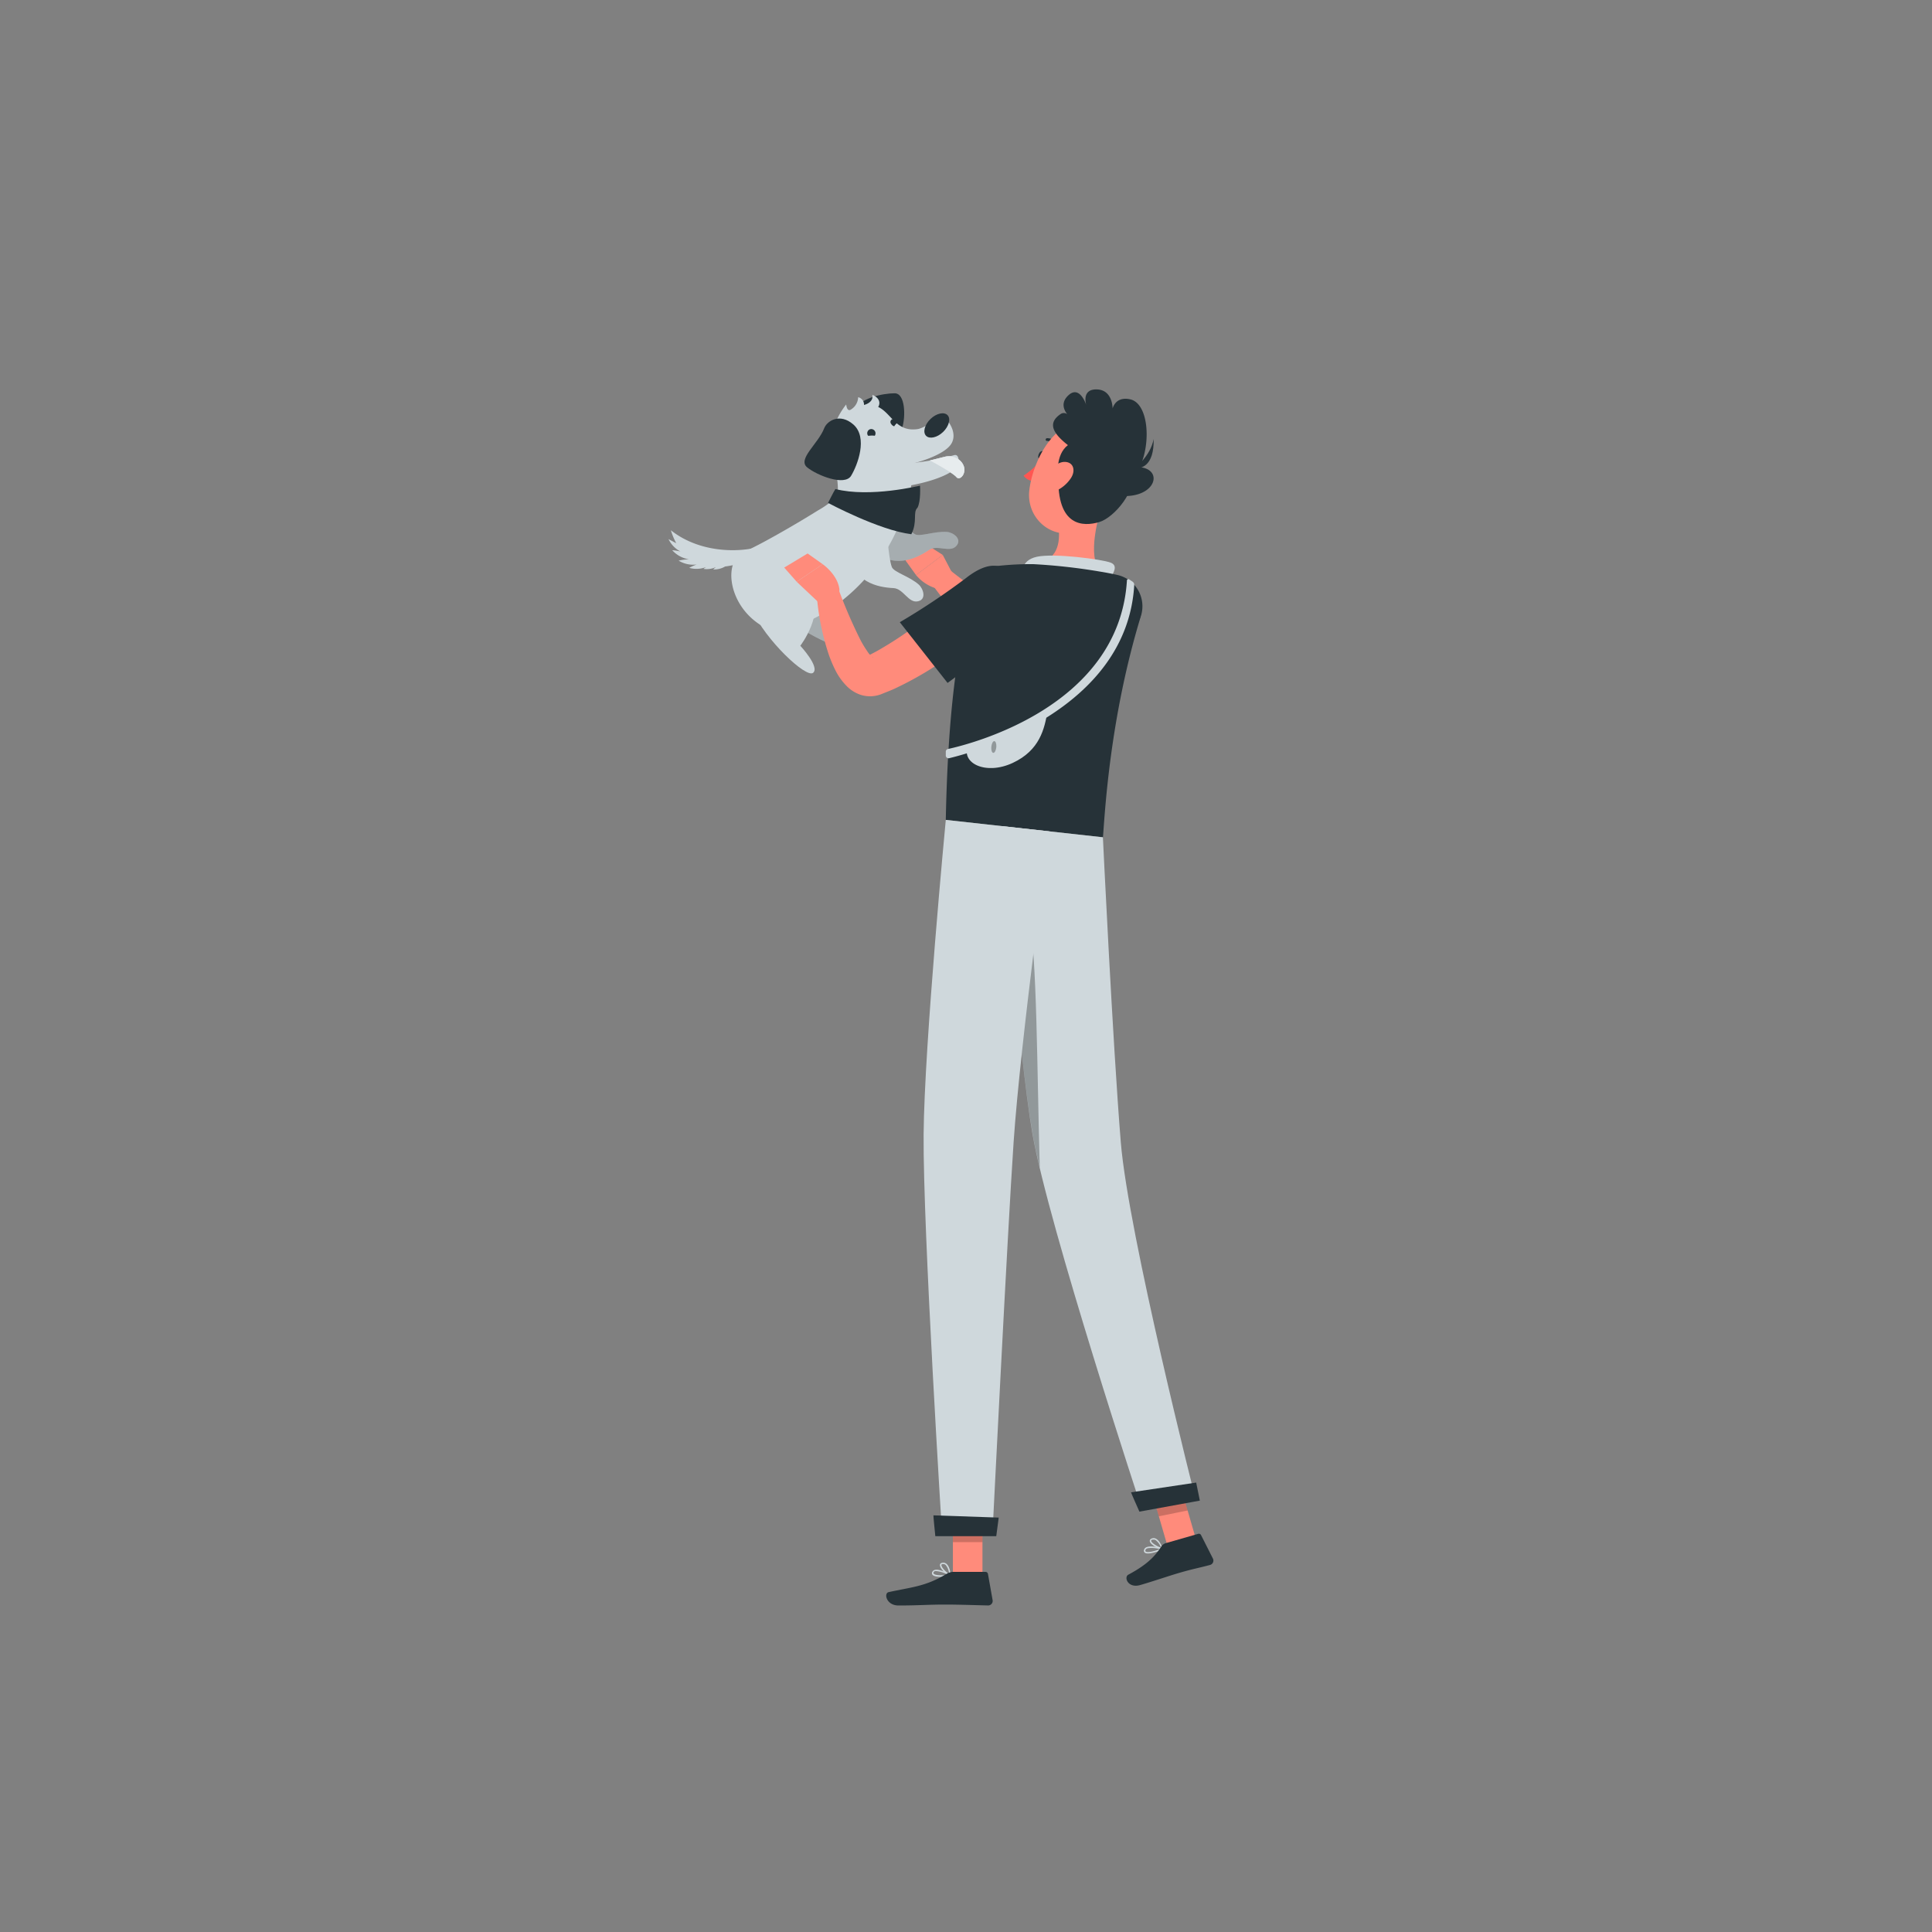 <svg xmlns="http://www.w3.org/2000/svg" viewBox="0 0 500 500"><rect x="0" y="0" width="500" height="500" fill="#808080" stroke="none"/><g id="freepik--Character--inject-67"><path d="M270.17,118.06c-.21.58-.7,1-1.08.83s-.51-.69-.3-1.28.7-1,1.08-.84S270.39,117.47,270.17,118.06Z" style="fill:#263238"></path><path d="M269.53,119a23.54,23.54,0,0,1-4.62,4.1,3.43,3.43,0,0,0,2.59,1.43Z" style="fill:#ff5652"></path><path d="M273.5,115.5a.33.33,0,0,1-.25-.15,2.78,2.78,0,0,0-2.27-1.23.34.34,0,0,1-.36-.34.38.38,0,0,1,.36-.38,3.49,3.49,0,0,1,2.88,1.53.37.37,0,0,1-.1.5A.36.36,0,0,1,273.5,115.5Z" style="fill:#263238"></path><path d="M286,128.37c-1.95,5.41-4.62,15.44-1.3,19.56,0,0-2.39,5.45-12.73,4.31C260.59,151,267.4,146,267.4,146c6.43-.79,7-5.39,6.57-9.81Z" style="fill:#ff8b7b"></path><path d="M287.08,150c1.12-1.68,2.36-3.61.36-4.39-2.21-.86-14.63-2.5-19.1-1.52s-3.67,4.61-3.67,4.61Z" style="fill:#CFD8DC"></path><path d="M243.51,408.08c-1,0-1.92-.14-2.22-.58a.67.67,0,0,1,.05-.79,1,1,0,0,1,.59-.42c1.29-.35,3.9,1.18,4,1.24a.19.19,0,0,1,.08.19.19.19,0,0,1-.15.14A13.32,13.32,0,0,1,243.51,408.08Zm-1.15-1.48a1.29,1.29,0,0,0-.35,0,.59.59,0,0,0-.37.25c-.13.23-.09.34,0,.4.34.5,2.27.51,3.7.31A7.72,7.72,0,0,0,242.36,406.6Z" style="fill:#CFD8DC"></path><path d="M245.83,407.87l-.07,0c-.91-.41-2.66-2.07-2.49-2.93,0-.21.2-.46.7-.51a1.29,1.29,0,0,1,1,.31c.94.8,1.06,2.86,1.06,2.95a.19.19,0,0,1-.08.16A.15.15,0,0,1,245.83,407.87Zm-1.73-3.1H244c-.33,0-.35.16-.36.21-.11.51,1.08,1.82,2,2.38a4.2,4.2,0,0,0-.91-2.36A.92.92,0,0,0,244.1,404.77Z" style="fill:#CFD8DC"></path><rect x="246.61" y="389.97" width="7.65" height="17.72" style="fill:#ff8b7b"></rect><polygon points="309.77 399.24 302.13 400.07 297.14 382.87 304.78 382.04 309.77 399.24" style="fill:#ff8b7b"></polygon><path d="M298.57,401.81c-1,.24-1.92.35-2.32,0a.67.67,0,0,1-.15-.77,1,1,0,0,1,.48-.56c1.18-.65,4.11.17,4.23.21a.18.18,0,0,1,.13.15.19.19,0,0,1-.11.18A13,13,0,0,1,298.57,401.81Zm-1.49-1.14a1.51,1.51,0,0,0-.34.13.55.55,0,0,0-.29.33c-.08.25,0,.35.05.4.45.39,2.34-.08,3.7-.62A8.09,8.09,0,0,0,297.08,400.67Z" style="fill:#CFD8DC"></path><path d="M300.79,401h-.07c-1-.17-3.12-1.33-3.16-2.2,0-.21.08-.49.56-.66a1.26,1.26,0,0,1,1,.06c1.12.53,1.74,2.48,1.77,2.56a.2.2,0,0,1,0,.18A.21.21,0,0,1,300.79,401Zm-2.46-2.55-.11,0c-.31.12-.3.24-.3.29,0,.52,1.51,1.47,2.55,1.79a4,4,0,0,0-1.47-2A1,1,0,0,0,298.33,398.49Z" style="fill:#CFD8DC"></path><path d="M301.72,399.36l8.36-2.4a.63.63,0,0,1,.75.32l3.09,6.11a1.17,1.17,0,0,1-.77,1.62c-2.93.79-4.39,1-8.07,2.08-2.26.65-6.86,2.22-10,3.12s-4.29-2-3.08-2.68c5.43-2.89,7.17-5.21,8.6-7.37A2,2,0,0,1,301.72,399.36Z" style="fill:#263238"></path><path d="M246.69,406.8h8.36a.64.64,0,0,1,.63.52l1.21,6.81a1.17,1.17,0,0,1-1.16,1.36c-3-.06-7.36-.23-11.15-.23-4.43,0-6.85.24-12.05.24-3.14,0-3.87-3.18-2.54-3.46,6-1.31,9.52-1.45,14.83-4.64A3.66,3.66,0,0,1,246.69,406.8Z" style="fill:#263238"></path><path d="M288.81,162.23c-.66.3-1.1.48-1.64.71l-1.53.6c-1,.38-2.05.73-3.07,1.07-2.05.65-4.1,1.24-6.17,1.75s-4.14,1-6.21,1.38c-1,.2-2.09.37-3.13.55a15.43,15.43,0,0,1-2.46.29,12.93,12.93,0,0,1-2.58-.24,17,17,0,0,1-4-1.41,25.26,25.26,0,0,1-3.21-1.86,42.8,42.8,0,0,1-5.28-4.28,62.86,62.86,0,0,1-8.45-9.79l4.26-3.85c3.08,2.43,6.3,4.9,9.49,7a44.91,44.91,0,0,0,4.79,2.77,11.54,11.54,0,0,0,4.1,1.33,2,2,0,0,0,.48,0c.13-.05-.12,0,.57-.2l2.86-.86c1.91-.55,3.79-1.18,5.67-1.77s3.74-1.23,5.58-1.87l2.74-1,2.55-.93Z" style="fill:#ff8b7b"></path><path d="M246.6,148.61l-2.62-5-6.91,5.22a10.87,10.87,0,0,0,5.64,3.57Z" style="fill:#ff8b7b"></path><polygon points="239.09 140.49 234.19 144.83 237.07 148.83 243.98 143.61 239.09 140.49" style="fill:#ff8b7b"></polygon><path d="M295.05,159.9c-2.15,7-23.51,11.8-23.51,11.8l-9.48-15.94s10-3,18.78-6.06C290,146.48,297.24,152.78,295.05,159.9Z" style="fill:#263238"></path><path d="M198.35,150.33l14.57-3.71c6,5.27,2.54,15.43,2.54,15.43s6.61,3.51,5.45,5.57-14.55-4.11-20.12-10.09S198.35,150.33,198.35,150.33Z" style="fill:#CFD8DC"></path><path d="M198.35,150.33l14.57-3.71c6,5.27,2.54,15.43,2.54,15.43s6.61,3.51,5.45,5.57-14.55-4.11-20.12-10.09S198.35,150.33,198.35,150.33Z" style="opacity:0.2"></path><path d="M224.89,141.66l4.32-11.22s5.24,6.33,7.55,7.8c1.24.79,5.09-.83,8.37-.57,1.48.11,4,1.79,2.35,3.63s-4.9-.41-7,1C237,144.62,231,147.66,224.89,141.66Z" style="fill:#CFD8DC"></path><path d="M224.89,141.66l4.32-11.22s5.24,6.33,7.55,7.8c1.24.79,5.09-.83,8.37-.57,1.48.11,4,1.79,2.35,3.63s-4.9-.41-7,1C237,144.62,231,147.66,224.89,141.66Z" style="opacity:0.2"></path><path d="M220.54,107c-1.34,3.67,1.42,5.48,3.27,4.83,3.69-1.31,8.86,1.43,9.71-1.25s.82-8.81-2-8.8S222,102.91,220.54,107Z" style="fill:#263238"></path><path d="M197.72,162.28c6.64,3.67,35.51-8.84,39-42.45,0,0,8-2,9.62-5.24,1.16-2.27-.27-4.82-1.44-6.11l-.31-.33a1.72,1.72,0,0,0-2.41-.05c-.31.29-.66.61-1,.92a8.29,8.29,0,0,1-3.5,2c-6,1-7-4.47-10.8-5.86s-13.3,3.36-11.72,10.74,2.18,11.31,1.21,12.83a25.7,25.7,0,0,1-4.7,3.38l-.08.05c-4,2.5-9.6,5.78-14,8.14l0,0c-2.08,1.11-3.87,2-5.07,2.53C187,145.12,188.36,157.13,197.72,162.28Z" style="fill:#CFD8DC"></path><path d="M236.86,119.74a65.33,65.33,0,0,0,10-1.93c1.58-.52,1.47,2.47.61,3.29-3.32,3.16-12.12,4.57-12.12,4.57S234.67,120.32,236.86,119.74Z" style="fill:#CFD8DC"></path><path d="M248.66,119.39a4.32,4.32,0,0,0-4-1.22l-4,1h0s5.86,3.1,6.87,4.31S250.88,121.81,248.66,119.39Z" style="fill:#CFD8DC"></path><path d="M248.66,119.39a4.32,4.32,0,0,0-4-1.22l-4,1h0s5.86,3.1,6.87,4.31S250.88,121.81,248.66,119.39Z" style="fill:#CFD8DC"></path><path d="M248.66,119.39a4.32,4.32,0,0,0-4-1.22l-4,1h0s5.86,3.1,6.87,4.31S250.88,121.81,248.66,119.39Z" style="fill:#fff;opacity:0.5"></path><path d="M244.07,111.79c-1.53,1.47-3.5,1.9-4.4,1s-.39-2.89,1.14-4.36,3.5-1.9,4.4-1S245.6,110.32,244.07,111.79Z" style="fill:#263238"></path><path d="M219.27,142.3l10.2-6.35s.37,8.21,1.33,10.78c.51,1.37,4.55,2.4,7,4.58,1.11,1,2.12,3.85-.31,4.32s-3.67-3.29-6.25-3.43C227.16,152,220.53,150.76,219.27,142.3Z" style="fill:#CFD8DC"></path><path d="M216,110a19.09,19.09,0,0,1,3-5.33c.06.69.37,1.94,1.29,1.27a3.87,3.87,0,0,0,1.8-3.14,1.93,1.93,0,0,1,1.51,2s2.56-.55,2.16-2.61c2.44,1,2,2.87,1.13,3.56S215.25,112.46,216,110Z" style="fill:#CFD8DC"></path><path d="M226.42,112.78a5,5,0,0,0-1.49,0l-.26,0a.88.88,0,0,1-.14-.23,1.1,1.1,0,0,1,.55-1.43,1.1,1.1,0,0,1,1.34,1.6Z" style="fill:#263238"></path><path d="M231.42,110.33a3,3,0,0,1,.77-.86l.17-.12a.89.89,0,0,0-.1-.23,1.22,1.22,0,0,0-1.35-.62.77.77,0,0,0-.29,1.19A1.36,1.36,0,0,0,231.42,110.33Z" style="fill:#263238"></path><path d="M238.1,125.68s-12.9,3.18-21.9.88c-.44.66-1.9,3.59-1.9,3.59s13.19,7.08,21.55,8.11c1.67-3.3.32-5.67,1.59-6.85C238.37,129.7,238.1,125.68,238.1,125.68Z" style="fill:#263238"></path><path d="M199.69,140.39c-5.77,2.8-17.78,3.41-26.07-3.16a18,18,0,0,0,1.39,3.35c-.62-.32-1.28-.67-2-1.06a7.12,7.12,0,0,0,3.07,3.2,14.36,14.36,0,0,0-2.11-.33,7.3,7.3,0,0,0,4.34,2.36,14.14,14.14,0,0,0-2.68.34,7.18,7.18,0,0,0,4.67,1,13.44,13.44,0,0,0-1.93.87,6.9,6.9,0,0,0,4.38-.21c-.23.15-.46.3-.69.48a5.63,5.63,0,0,0,3.22-.47c-.24.19-.47.38-.71.6a5.5,5.5,0,0,0,3.09-.75,35,35,0,0,0,10.58-3.21Z" style="fill:#CFD8DC"></path><path d="M220.84,109.85c-3.44-3-6.78-1-7.55,1-1.54,4-7,8-4.39,10.11s9.71,4.9,11.36,2.18S224.69,113.22,220.84,109.85Z" style="fill:#263238"></path><path d="M194.79,150.43l15,1.29c3.93,6.94-2.67,15.4-2.67,15.4s5.1,5.48,3.32,7S198,165.51,194.72,158,194.79,150.43,194.79,150.43Z" style="fill:#CFD8DC"></path><path d="M258.24,159.56c-2,1.94-4,3.59-6,5.3s-4.15,3.28-6.3,4.85A87.55,87.55,0,0,1,232,178c-1.23.61-2.59,1.1-3.9,1.64a8.33,8.33,0,0,1-2.58.55,8.18,8.18,0,0,1-2.69-.34,9.14,9.14,0,0,1-3.53-2.12,15.94,15.94,0,0,1-3.15-4.37,32.6,32.6,0,0,1-1.7-4.06,65.24,65.24,0,0,1-3.12-15.8l5.62-1.17a128,128,0,0,0,5.79,13.4,27.23,27.23,0,0,0,1.69,2.78,5.82,5.82,0,0,0,1.51,1.65c.14.09.14,0-.27-.2a2.5,2.5,0,0,0-1.53,0c1-.53,2-1,3-1.57a96,96,0,0,0,11.88-8c1.94-1.47,3.84-3,5.74-4.57s3.78-3.21,5.5-4.73Z" style="fill:#ff8b7b"></path><path d="M255.38,146.82s-9.51,8.2-10.61,65.37l40.68,4.5c.54-7.17,1.87-31.31,9.84-57.35a8.3,8.3,0,0,0-6.14-10.55c-1.44-.32-2.95-.62-4.46-.86A150.91,150.91,0,0,0,267.4,146,79,79,0,0,0,255.38,146.82Z" style="fill:#263238"></path><path d="M291.65,150.18c-2,33-41.15,42.55-46.32,43.66a.7.7,0,0,0-.56.69v1a.71.71,0,0,0,.87.69c6.39-1.53,46-12.28,47.9-44.83a1,1,0,0,0-.44-.86l-.89-.59A.36.36,0,0,0,291.65,150.18Z" style="fill:#CFD8DC"></path><path d="M250.55,192.89s16.06-4.64,20.55-8.89c-.77,4.61-2,10.17-9,13.44S248.55,197.5,250.55,192.89Z" style="fill:#CFD8DC"></path><path d="M257.85,193.32c-.07.84-.41,1.52-.77,1.52s-.6-.68-.53-1.52.4-1.52.76-1.52S257.91,192.48,257.85,193.32Z" style="opacity:0.3"></path><path d="M263.54,156.74c-.22,7.21-18.31,20-18.31,20l-12.36-15.71A178.17,178.17,0,0,0,250,149.6C260.45,141.41,263.72,150.89,263.54,156.74Z" style="fill:#263238"></path><path d="M211.89,155.94l-5.7-5.38,6.72-4.55s3.84,2.64,4.32,6.46a2.37,2.37,0,0,1-1.82,2.53Z" style="fill:#ff8b7b"></path><polygon points="202.95 146.89 209.01 143.24 212.91 146.01 206.19 150.56 202.95 146.89" style="fill:#ff8b7b"></polygon><rect x="246.61" y="389.97" width="7.65" height="9.13" style="opacity:0.2"></rect><polygon points="304.79 382.05 297.14 382.87 299.91 392.41 307.36 390.91 304.79 382.05" style="opacity:0.2"></polygon><path d="M290.05,123.09c-3.08,7-4.53,11.3-9.5,13.82-7.47,3.79-15.09-2.35-14.16-10.07.84-7,5.74-17.29,13.79-17.89A9.92,9.92,0,0,1,290.05,123.09Z" style="fill:#ff8b7b"></path><path d="M273.92,123.05c-.32-1.35-.46-7,3.84-8.6s13.9,3.13,15.24,7.67-4.51,11.82-8.55,13S273.46,136.42,273.92,123.05Z" style="fill:#263238"></path><path d="M277.8,116.26c-5-3.56-7.12-6.51-3.35-9.08a1.46,1.46,0,0,1,2.11.4s-2.95-2.69,0-5.33,4.58,2.62,4.58,2.62-1.4-4.21,2.73-4.09,4.07,4.94,4.07,4.94.7-3.22,4.53-2.38c4.7,1,5.53,11.11,2.5,17.56,6.11.58,4.25,7.79-4.41,7.47S275.69,122.44,277.8,116.26Z" style="fill:#263238"></path><path d="M293.56,121.25s4.22-3.19,5-7.64C298.71,120.72,295.27,121.29,293.56,121.25Z" style="fill:#263238"></path><path d="M277.2,123.66a9.14,9.14,0,0,1-4.37,3.56c-2.36.89-3.34-.9-2.5-3,.75-1.92,2.88-4.68,5.17-4.68S278.43,121.7,277.2,123.66Z" style="fill:#ff8b7b"></path><path d="M259.2,213.79s4.22,57.74,8,79.65c4.18,24,28.42,97.44,28.42,97.44l13.89-2.53s-17.51-69-19.45-92.74c-2.1-25.78-4.63-78.92-4.63-78.92Z" style="fill:#CFD8DC"></path><path d="M266.31,237.76c-.76-3.18-2.5.82-4.52,7.75,1.53,17.14,3.53,37,5.44,47.93.42,2.45,1.06,5.42,1.86,8.78C268.39,277.76,268.37,246.35,266.31,237.76Z" style="opacity:0.3"></path><path d="M244.77,212.19s-5.55,58.07-5.74,81.41c-.2,24.27,4.8,103.74,4.8,103.74h13s3.88-78,5.5-101.89c1.77-26,9.21-80.3,9.21-80.3Z" style="fill:#CFD8DC"></path><path d="M292.71,386.21c-.06,0,2.17,5,2.17,5l15.64-2.85-.95-4.67Z" style="fill:#263238"></path><path d="M241.57,392.17c-.06,0,.49,5.39.49,5.39h15.77l.64-4.81Z" style="fill:#263238"></path></g></svg>
